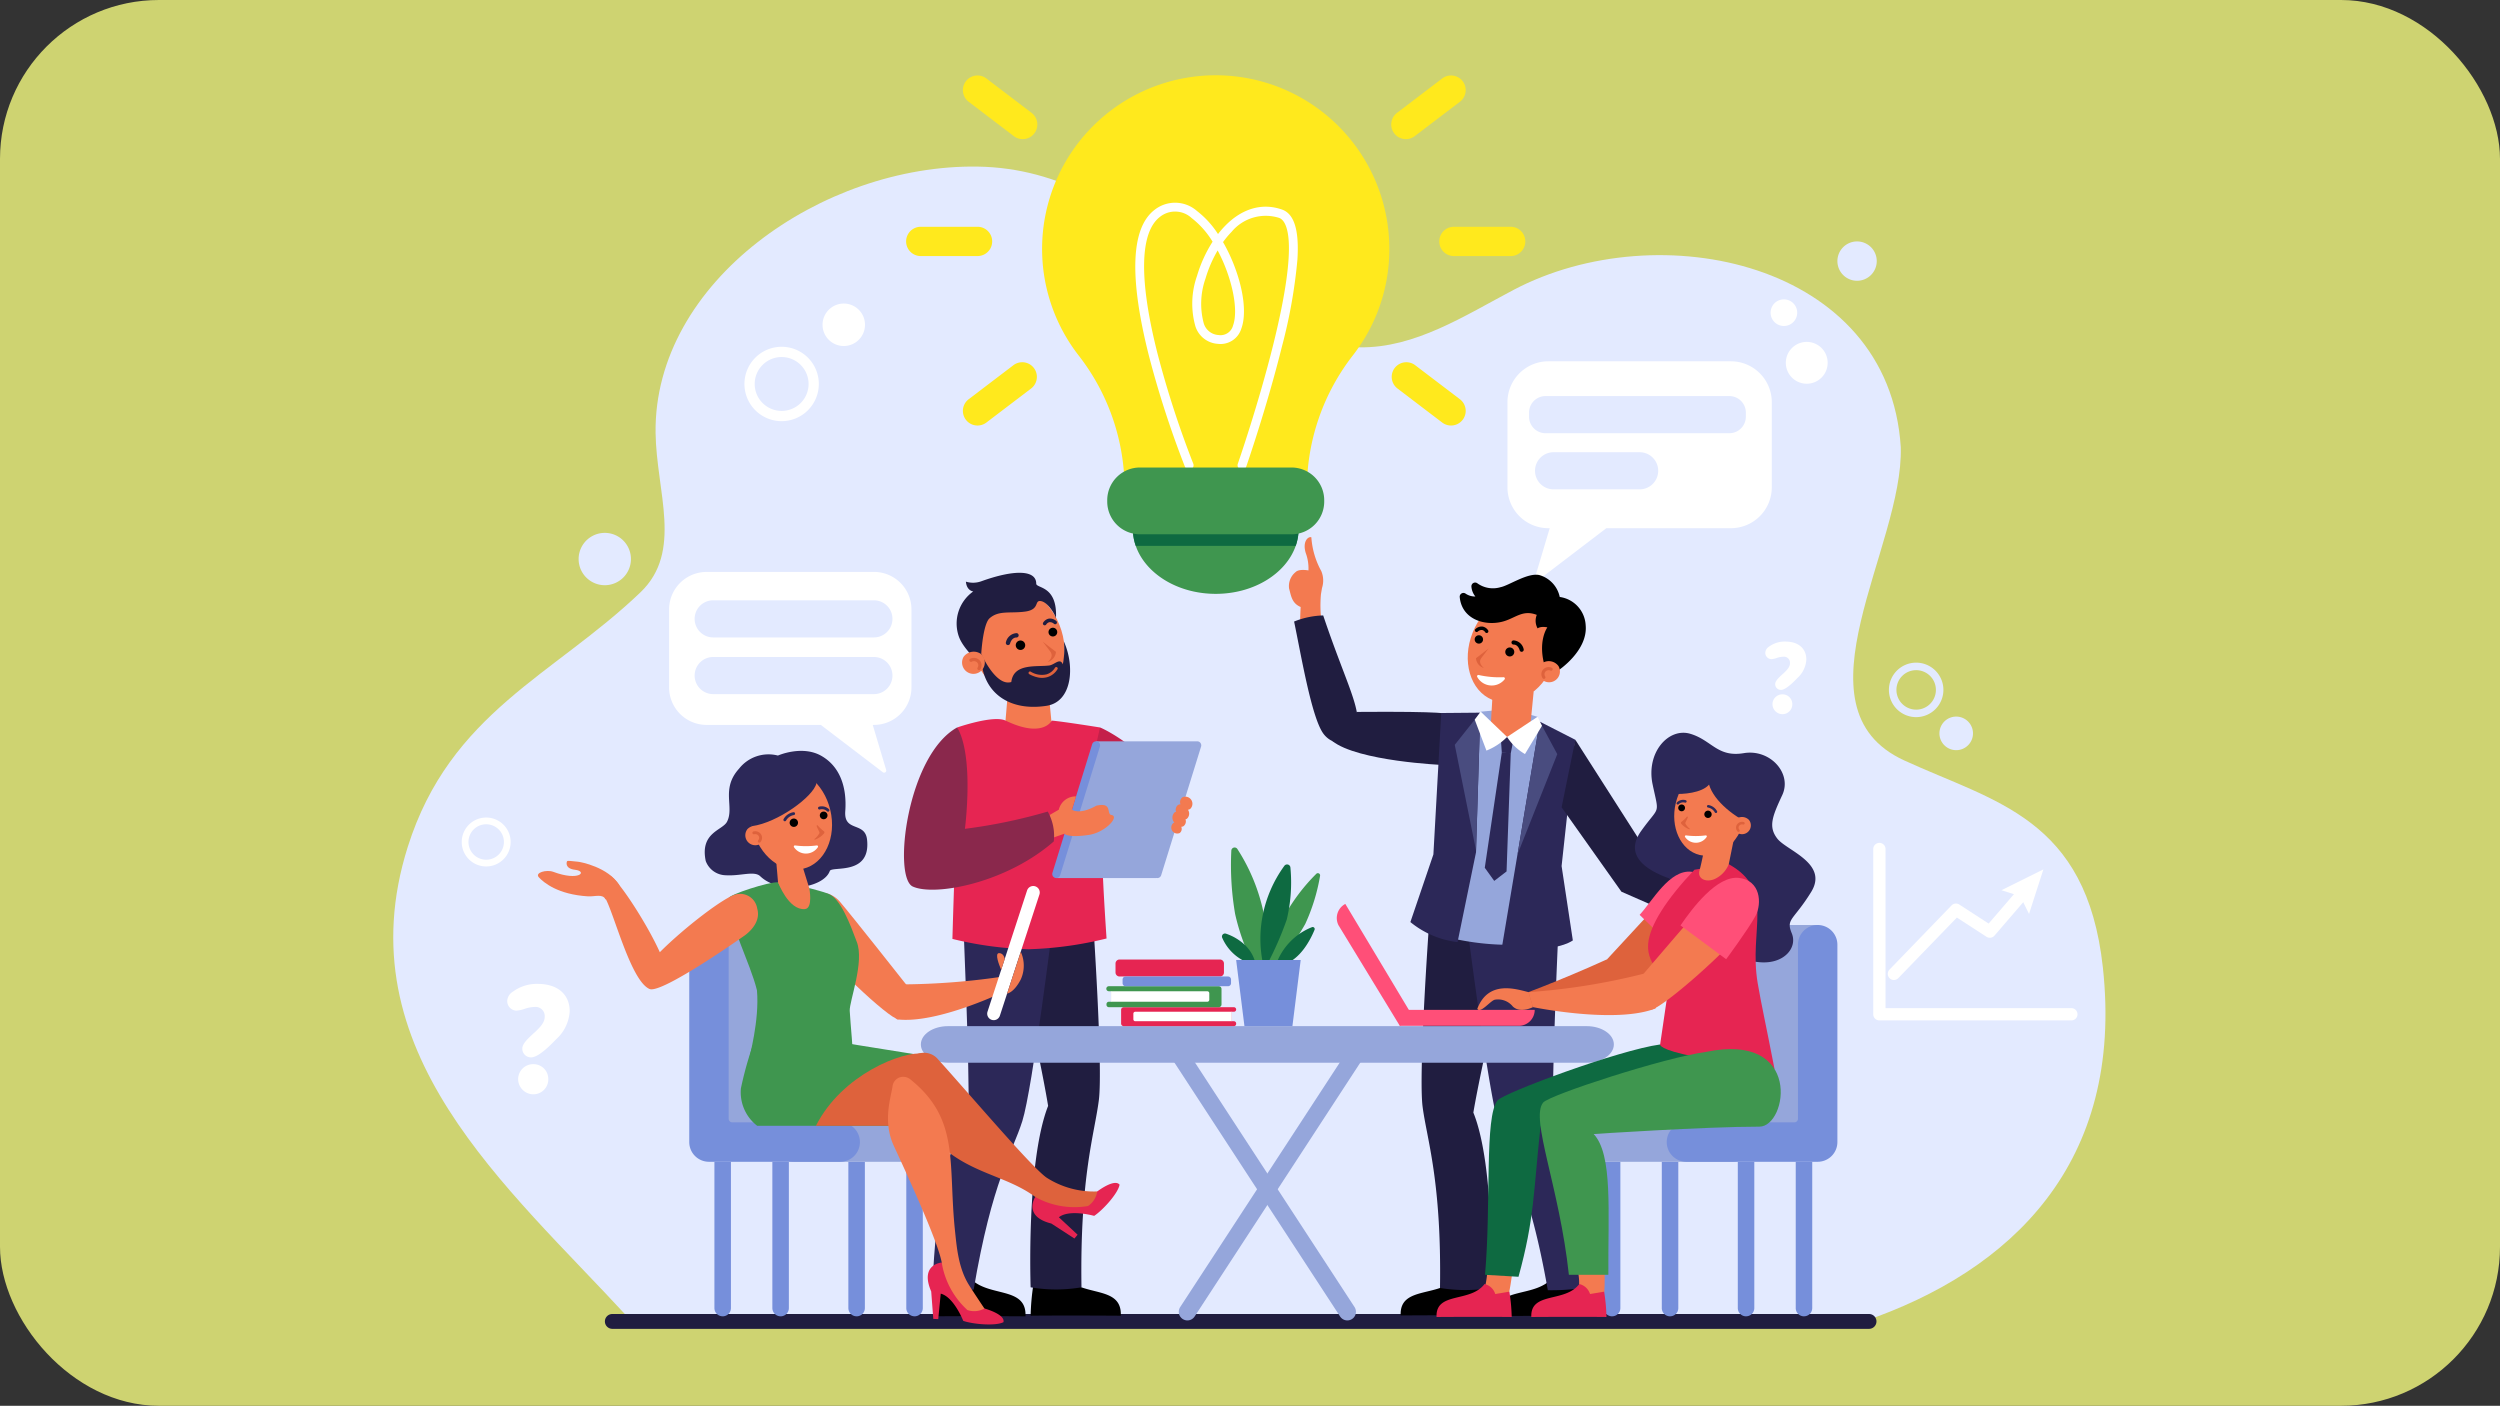 <svg xmlns="http://www.w3.org/2000/svg" xmlns:xlink="http://www.w3.org/1999/xlink" width="298.792" height="168.015" viewBox="0 0 298.792 168.015">
  <rect x="0" y="0" width="298.792" height="168.015" fill="#333333" stroke="none"/>
  <defs>
    <clipPath id="clip-path">
      <rect id="Rectángulo_325483" data-name="Rectángulo 325483" width="204.634" height="149.819" transform="translate(0 0)" fill="none"/>
    </clipPath>
  </defs>
  <g id="Grupo_877362" data-name="Grupo 877362" transform="translate(-380.615 -8548.631)">
    <rect id="Imagen_3" data-name="Imagen 3" width="298.792" height="168.015" rx="19" transform="translate(380.615 8548.631)" fill="#ced371"/>
    <g id="Grupo_876615" data-name="Grupo 876615" transform="translate(427.615 8557.633)">
      <g id="Grupo_876614" data-name="Grupo 876614" transform="translate(0 -0.002)" clip-path="url(#clip-path)">
        <path id="Trazado_615932" data-name="Trazado 615932" d="M28.05,275.317C13.675,259.665-5.971,243.5,1.733,219.09c5.067-16.058,17.491-20.534,27.819-30.435,5.1-4.887,1.891-12,1.8-19.059-.216-18.079,19.96-32.107,38.509-31.815,20.091.317,28.789,20.516,45.642,21.6,6.618.1,12.544-3.783,18.4-6.868,17.35-9.142,44.88-3.312,46.271,18.8.359,11.939-13.229,31.147.385,37.427,10.851,5,21.812,6.848,23.768,24.748,2.559,23.429-10.971,36.287-28.6,42.317Z" transform="translate(0 -126.869)" fill="#e3eaff"/>
        <path id="Trazado_615933" data-name="Trazado 615933" d="M420.926,749.713h20a4.483,4.483,0,0,1,4.483,4.483v9.325A4.483,4.483,0,0,1,440.93,768h-.148l1.605,5.379a.255.255,0,0,1-.4.276L434.576,768h-13.65a4.483,4.483,0,0,1-4.483-4.483V754.2a4.483,4.483,0,0,1,4.483-4.483" transform="translate(-383.475 -690.361)" fill="#fff"/>
        <path id="Trazado_615934" data-name="Trazado 615934" d="M476.435,797H457.23a2.219,2.219,0,1,1,0-4.438h19.205a2.219,2.219,0,1,1,0,4.438" transform="translate(-418.99 -729.816)" fill="#e3eaff"/>
        <path id="Trazado_615935" data-name="Trazado 615935" d="M476.435,882.606H457.23a2.219,2.219,0,1,1,0-4.438h19.205a2.219,2.219,0,1,1,0,4.438" transform="translate(-418.99 -808.647)" fill="#e3eaff"/>
        <path id="Trazado_615936" data-name="Trazado 615936" d="M1708.814,431.76H1687a4.889,4.889,0,0,0-4.889,4.889v10.169a4.889,4.889,0,0,0,4.889,4.889h.162l-1.751,5.866a.278.278,0,0,0,.435.3l8.083-6.166h14.886a4.889,4.889,0,0,0,4.889-4.889V436.649a4.889,4.889,0,0,0-4.889-4.889" transform="translate(-1548.945 -397.579)" fill="#fff"/>
        <path id="Trazado_615937" data-name="Trazado 615937" d="M1738.676,488.707h-21.965a1.972,1.972,0,0,1-1.973-1.972v-.493a1.972,1.972,0,0,1,1.973-1.973h21.965a1.973,1.973,0,0,1,1.972,1.973v.493a1.973,1.973,0,0,1-1.972,1.972" transform="translate(-1578.99 -445.931)" fill="#e3eaff"/>
        <path id="Trazado_615938" data-name="Trazado 615938" d="M1736.223,573.47h-10.285a2.219,2.219,0,0,1-2.219-2.219h0a2.219,2.219,0,0,1,2.219-2.219h10.285a2.219,2.219,0,0,1,2.219,2.219h0a2.219,2.219,0,0,1-2.219,2.219" transform="translate(-1587.259 -523.984)" fill="#e3eaff"/>
        <path id="Trazado_615939" data-name="Trazado 615939" d="M172.81,1372.648a4.8,4.8,0,0,1,2.977-.937c2.5,0,3.822,1.36,3.822,3.271a4.889,4.889,0,0,1-1.617,3.344c-1.378,1.452-2.371,2.168-3,2.168a1.035,1.035,0,0,1-1.047-1.047c0-.515.478-1.029,1.3-1.782a.8.8,0,0,1,.147-.129c.937-.864,1.231-1.341,1.231-1.929a1.092,1.092,0,0,0-1.213-1.139,3.94,3.94,0,0,0-1.176.221,3.775,3.775,0,0,1-.992.22,1.146,1.146,0,0,1-1.1-1.176,1.389,1.389,0,0,1,.661-1.084m2.518,12.257a1.825,1.825,0,0,1-1.874-1.874,1.8,1.8,0,0,1,1.874-1.727,1.761,1.761,0,0,1,1.727,1.727,1.784,1.784,0,0,1-1.727,1.874" transform="translate(-158.52 -1263.119)" fill="#fff"/>
        <path id="Trazado_615940" data-name="Trazado 615940" d="M2071.792,855.51a3.154,3.154,0,0,1,1.958-.616c1.644,0,2.514.894,2.514,2.151a3.217,3.217,0,0,1-1.063,2.2c-.906.955-1.559,1.426-1.97,1.426a.681.681,0,0,1-.689-.689c0-.338.314-.677.858-1.172a.539.539,0,0,1,.1-.085c.616-.568.81-.882.81-1.269a.718.718,0,0,0-.8-.749,2.594,2.594,0,0,0-.773.145,2.478,2.478,0,0,1-.653.145.754.754,0,0,1-.725-.773.914.914,0,0,1,.435-.713m1.656,8.061a1.2,1.2,0,0,1-1.232-1.233,1.182,1.182,0,0,1,1.232-1.136,1.159,1.159,0,0,1,1.136,1.136,1.173,1.173,0,0,1-1.136,1.233" transform="translate(-1907.377 -787.216)" fill="#fff"/>
        <path id="Trazado_615941" data-name="Trazado 615941" d="M2258.029,1180.02h-22.944a.734.734,0,0,1-.734-.734v-19.75a.734.734,0,1,1,1.469,0v19.016h22.209a.734.734,0,0,1,0,1.469" transform="translate(-2057.467 -1067.064)" fill="#fff"/>
        <path id="Trazado_615942" data-name="Trazado 615942" d="M2257.024,1234.426a.735.735,0,0,1-.528-1.245l7.415-7.671a.735.735,0,0,1,.928-.106l3.507,2.275,3.7-4.3a.734.734,0,1,1,1.113.958l-4.116,4.783a.735.735,0,0,1-.956.137l-3.538-2.295-7,7.236a.731.731,0,0,1-.528.224" transform="translate(-2077.669 -1126.297)" fill="#fff"/>
        <path id="Trazado_615943" data-name="Trazado 615943" d="M2431.192,1204.147l-1.046-2.12-2.252-.719,5.014-2.49Z" transform="translate(-2235.688 -1103.913)" fill="#fff"/>
        <path id="Trazado_615944" data-name="Trazado 615944" d="M534.649,418.744a4.445,4.445,0,1,1,4.444-4.445,4.45,4.45,0,0,1-4.444,4.445m0-7.665a3.22,3.22,0,1,0,3.22,3.22,3.224,3.224,0,0,0-3.22-3.22" transform="translate(-488.23 -377.408)" fill="#fff"/>
        <path id="Trazado_615945" data-name="Trazado 615945" d="M2261.278,893.25a3.256,3.256,0,1,1,3.255-3.256,3.259,3.259,0,0,1-3.255,3.256m0-5.614a2.359,2.359,0,1,0,2.359,2.359,2.362,2.362,0,0,0-2.359-2.359" transform="translate(-2079.264 -816.54)" fill="#e3eaff"/>
        <path id="Trazado_615946" data-name="Trazado 615946" d="M106.31,1126.41a2.923,2.923,0,1,1,2.923-2.923,2.926,2.926,0,0,1-2.923,2.923m0-5.041a2.118,2.118,0,1,0,2.118,2.118,2.12,2.12,0,0,0-2.118-2.118" transform="translate(-95.202 -1031.854)" fill="#fff"/>
        <path id="Trazado_615947" data-name="Trazado 615947" d="M2082.6,339.881a1.59,1.59,0,1,1-1.59-1.59,1.59,1.59,0,0,1,1.59,1.59" transform="translate(-1914.804 -311.51)" fill="#fff"/>
        <path id="Trazado_615948" data-name="Trazado 615948" d="M286.107,693.932a3.127,3.127,0,1,1-3.127-3.127,3.127,3.127,0,0,1,3.127,3.127" transform="translate(-257.698 -636.117)" fill="#e3eaff"/>
        <path id="Trazado_615949" data-name="Trazado 615949" d="M2184.948,253.154a2.351,2.351,0,1,1-2.351-2.351,2.351,2.351,0,0,1,2.351,2.351" transform="translate(-2007.646 -230.948)" fill="#e3eaff"/>
        <path id="Trazado_615950" data-name="Trazado 615950" d="M2338.266,970.165a2.006,2.006,0,1,1-2.006-2.007,2.007,2.007,0,0,1,2.006,2.007" transform="translate(-2149.46 -891.513)" fill="#e3eaff"/>
        <path id="Trazado_615951" data-name="Trazado 615951" d="M2107.348,404.942a2.5,2.5,0,1,1-2.5-2.5,2.5,2.5,0,0,1,2.5,2.5" transform="translate(-1935.912 -370.58)" fill="#fff"/>
        <path id="Trazado_615952" data-name="Trazado 615952" d="M653.179,347.137a2.537,2.537,0,1,1-2.537-2.538,2.537,2.537,0,0,1,2.537,2.538" transform="translate(-596.797 -317.319)" fill="#fff"/>
        <path id="Trazado_615953" data-name="Trazado 615953" d="M470.637,1871.83h-150.2a.887.887,0,0,1,0-1.774h150.2a.887.887,0,1,1,0,1.774" transform="translate(-294.255 -1722.011)" fill="#201d40"/>
        <path id="Trazado_615954" data-name="Trazado 615954" d="M926.592,911.013h0l2.305.008.522,5.445-2.691,1.421-2.87-1.4.464-5.461Z" transform="translate(-850.723 -838.892)" fill="#f37a50"/>
        <path id="Trazado_615955" data-name="Trazado 615955" d="M871.162,778.888c1.419,3.546,4.827,5.516,7.611,4.4s3.892-4.892,2.473-8.438-4.827-5.517-7.612-4.4-3.892,4.892-2.473,8.438" transform="translate(-801.627 -709.17)" fill="#f37a50"/>
        <path id="Trazado_615956" data-name="Trazado 615956" d="M989.351,834.846a.522.522,0,1,0,.13-.726.522.522,0,0,0-.13.726" transform="translate(-910.943 -768)"/>
        <path id="Trazado_615957" data-name="Trazado 615957" d="M939.909,854.2a.565.565,0,1,0,.141-.786.565.565,0,0,0-.141.786" transform="translate(-865.408 -785.762)"/>
        <path id="Trazado_615958" data-name="Trazado 615958" d="M980.432,854.893c.705.556,1.587,1.227,1.587,1.227a1.369,1.369,0,0,1-.984,1.219c.359-.326.675-.76.3-1.261s-.9-1.185-.9-1.185" transform="translate(-902.816 -787.215)" fill="#de623c"/>
        <path id="Trazado_615959" data-name="Trazado 615959" d="M925.069,843.606a.261.261,0,0,1-.253-.321,1.389,1.389,0,0,1,1.267-1.109.26.26,0,0,1,0,.521c-.588,0-.761.7-.763.709a.26.26,0,0,1-.253.2" transform="translate(-851.596 -775.505)" fill="#201d40"/>
        <path id="Trazado_615960" data-name="Trazado 615960" d="M981.017,820.915a.217.217,0,0,1-.187-.327,1.07,1.07,0,0,1,.668-.478,1.112,1.112,0,0,1,.9.286.217.217,0,0,1-.271.339.706.706,0,0,0-.554-.2.627.627,0,0,0-.373.271.217.217,0,0,1-.187.107" transform="translate(-903.155 -755.173)" fill="#201d40"/>
        <path id="Trazado_615961" data-name="Trazado 615961" d="M850.509,758.671a4.691,4.691,0,0,1,1.723-5.381s-.784-.07-.878-1.172a2.9,2.9,0,0,0,1.824-.039c3.9-1.411,6.58-1.392,6.58.276,0,.593,2.573.187,2.358,4.179.015-.282-.9-1.923-1.773-2.087s-.084,1-1.9,1.247c-1.832.252-3.18-.193-4.3.84-.876.9-1.093,5.487-.96,5.763-.305-.633-2.146-2.124-2.674-3.626" transform="translate(-782.912 -691.601)" fill="#201d40"/>
        <path id="Trazado_615962" data-name="Trazado 615962" d="M897.5,854.893a9,9,0,0,1-.134,2.724c-.312-.835-.983.05-1.612.133-1.521.2-4.266-.306-4.538,1.976-1.859.588-3.6-3.391-3.6-3.391-.107,4.446,3.147,6.971,7.829,6.231,3.085-.487,3.371-4.782,2.056-7.673" transform="translate(-817.348 -787.215)" fill="#201d40"/>
        <path id="Trazado_615963" data-name="Trazado 615963" d="M960.016,894.416a3.955,3.955,0,0,1-.939-.368.174.174,0,0,1,.164-.306,2.513,2.513,0,0,0,1.919.326,1.811,1.811,0,0,0,1-.791.174.174,0,0,1,.307.161,2.132,2.132,0,0,1-1.2.959,2.342,2.342,0,0,1-1.251.019" transform="translate(-883.067 -822.475)" fill="#de623c"/>
        <path id="Trazado_615964" data-name="Trazado 615964" d="M861.359,870.6a1.358,1.358,0,1,1-2.069.364,1.5,1.5,0,0,1,2.069-.364" transform="translate(-791.132 -801.449)" fill="#f37a50"/>
        <path id="Trazado_615965" data-name="Trazado 615965" d="M871.4,880.95a.2.2,0,0,0,.06-.068.888.888,0,0,0-.094-1.086.946.946,0,0,0-1.078-.2.2.2,0,1,0,.177.35.56.56,0,0,1,.619.121.5.5,0,0,1,.03.626.2.2,0,0,0,.286.254" transform="translate(-801.288 -809.881)" fill="#de623c"/>
        <path id="Trazado_615966" data-name="Trazado 615966" d="M964.622,1812.362a2.13,2.13,0,0,1,1.539-1.481c2.039,2.813,7.044,1.087,6.879,4.891-7.613-.049-10.776,0-10.776,0a27.884,27.884,0,0,1,.336-3.76l.4.073Z" transform="translate(-886.086 -1667.521)"/>
        <path id="Trazado_615967" data-name="Trazado 615967" d="M820.749,1813.294a2.13,2.13,0,0,1,1.539-1.481c2.039,2.813,7.044,1.087,6.879,4.891-7.613-.049-10.777,0-10.777,0a27.9,27.9,0,0,1,.336-3.759l.4.073Z" transform="translate(-753.603 -1668.38)"/>
        <path id="Trazado_615968" data-name="Trazado 615968" d="M941.776,1268.492s1.236,18.026.734,22.034-2.28,9.146-2.079,22.4a18.1,18.1,0,0,1-6.077,0s-.533-14.989,2.09-21.684c-1.067-6.5-4.49-21.4-4.49-21.4Z" transform="translate(-858.176 -1168.071)" fill="#201d40"/>
        <path id="Trazado_615969" data-name="Trazado 615969" d="M828.5,1274.717s-2.5,20.238-3.717,24.076-3.6,7.084-5.816,20.143c-2.55.127-4.925,0-4.925,0s.344-16.565,4.316-20.332c.134-6.594-.642-23.758-.642-23.758Z" transform="translate(-749.598 -1173.803)" fill="#2c2858"/>
        <path id="Trazado_615970" data-name="Trazado 615970" d="M844.7,972.906s4.335-1.517,5.78-.822c4.491,2.163,5.521,0,5.521,0,1.435.124,5.768.822,5.768.822,0,4.838.323,9.693.235,13.355-.062,3.189.546,11.865.546,11.865a43.8,43.8,0,0,1-9.3,1.286,42.549,42.549,0,0,1-9.122-1.235s.242-8.788.442-12.055c-.065-3.661.13-8.391.13-13.216" transform="translate(-777.298 -894.961)" fill="#e62552"/>
        <path id="Trazado_615971" data-name="Trazado 615971" d="M1060.345,991.777c-1.789-4.269-7.1-6.984-7.705-7.191l-1.231,5.48a32.087,32.087,0,0,1,4.4,3.14,18.544,18.544,0,0,1-1.145,4.952s.767-1.059,1.714-.432c.92.609,2.612-.634,2.612-.634a4.533,4.533,0,0,0,1.354-5.315" transform="translate(-968.173 -906.641)" fill="#c4204a"/>
        <path id="Trazado_615972" data-name="Trazado 615972" d="M1012.641,1021.8a.491.491,0,0,0,.093.019h.1a.485.485,0,0,0,.412-.338l4.77-15.378a.492.492,0,0,0,.019-.093.5.5,0,0,0,0-.061c0-.012,0-.025,0-.037s0-.021-.006-.032a.483.483,0,0,0-.332-.384.489.489,0,0,0-.091-.019.472.472,0,0,0-.1,0H1005.5l-4.811,16.341h11.963Z" transform="translate(-921.466 -925.876)" fill="#95a6db"/>
        <path id="Trazado_615973" data-name="Trazado 615973" d="M1000.281,1005.5a.485.485,0,0,0-.607.319l-4.74,15.34-.011.036a.484.484,0,0,0,.317.6h0a.484.484,0,0,0,.606-.319l4.752-15.375a.484.484,0,0,0-.319-.606" transform="translate(-916.14 -925.876)" fill="#768fdb"/>
        <path id="Trazado_615974" data-name="Trazado 615974" d="M1174.643,1091.814a.5.5,0,0,1,.144-.062l-.016-.022a.875.875,0,0,1,.045-1.2.509.509,0,0,1,.172-.072.724.724,0,0,1,.222-.805.542.542,0,0,1,.31-.087.723.723,0,0,1,.237-.843.848.848,0,0,1,.923,1.393.6.6,0,0,1-.268.1.824.824,0,0,1-.121,1.072.521.521,0,0,1-.172.072.723.723,0,0,1-.222.805.537.537,0,0,1-.286.087.618.618,0,0,1-.188.746.716.716,0,0,1-.78-1.176" transform="translate(-1081.431 -1002.437)" fill="#f37a50"/>
        <path id="Trazado_615975" data-name="Trazado 615975" d="M990.966,1090.843l1.095-.634a2.068,2.068,0,0,1,2.061-1.59l-.491,1.59s.865.672,2.917-.478c2.006-.451,1.149,1.011,1.814,1.116.981.155-.715,2.083-2.718,2.378-2.592.382-2.9-.149-2.9-.149l-1.466.512Z" transform="translate(-912.516 -1002.438)" fill="#f37a50"/>
        <path id="Trazado_615976" data-name="Trazado 615976" d="M778.338,996.7a63.834,63.834,0,0,0,9.9-2.063,5.9,5.9,0,0,1,.723,3.567c-5.681,4.981-14.232,6.591-16.855,5.392-2.4-1.094-.7-15.675,5.309-19.015,2.062,3.489.924,12.118.924,12.118" transform="translate(-710.016 -906.641)" fill="#8a284c"/>
        <path id="Trazado_615977" data-name="Trazado 615977" d="M1527.758,1812.5c-2.038,2.719-7.044,1.051-6.879,4.728,7.612-.047,10.776,0,10.776,0a26.1,26.1,0,0,0-.336-3.634Z" transform="translate(-1400.474 -1669.011)"/>
        <path id="Trazado_615978" data-name="Trazado 615978" d="M1671.631,1813.4c-2.038,2.719-7.044,1.051-6.879,4.728,7.613-.047,10.776,0,10.776,0a26.083,26.083,0,0,0-.336-3.634Z" transform="translate(-1532.958 -1669.839)"/>
        <path id="Trazado_615979" data-name="Trazado 615979" d="M1553.369,1288.147s-1.236,17.427-.734,21.3,2.28,8.842,2.079,21.657a18.709,18.709,0,0,0,6.077,0s.533-14.491-2.09-20.963c1.067-6.287,4.49-20.687,4.49-20.687Z" transform="translate(-1429.61 -1186.17)" fill="#201d40"/>
        <path id="Trazado_615980" data-name="Trazado 615980" d="M1622.637,1294.163s2.5,19.565,3.717,23.276,3.6,6.849,5.816,19.473a26.488,26.488,0,0,0,5.589-.5s-1.008-15.509-4.98-19.151c-.134-6.375.642-22.968.642-22.968Z" transform="translate(-1494.18 -1191.71)" fill="#2c2858"/>
        <path id="Trazado_615981" data-name="Trazado 615981" d="M1632.348,792.816c-1.353,3.38-4.6,5.259-7.257,4.2s-3.71-4.664-2.358-8.044,4.6-5.259,7.257-4.2,3.71,4.664,2.358,8.044" transform="translate(-1493.726 -722.371)" fill="#f37a50"/>
        <path id="Trazado_615982" data-name="Trazado 615982" d="M1633.635,846.166a.5.5,0,1,1-.124-.692.5.5,0,0,1,.124.692" transform="translate(-1503.473 -778.459)"/>
        <path id="Trazado_615983" data-name="Trazado 615983" d="M1679.818,864.62a.538.538,0,1,1-.135-.749.538.538,0,0,1,.135.749" transform="translate(-1545.932 -795.393)"/>
        <path id="Trazado_615984" data-name="Trazado 615984" d="M1636.11,865.279c-.672.53-1.513,1.17-1.513,1.17a1.305,1.305,0,0,0,.938,1.162c-.343-.311-.644-.725-.287-1.2s.861-1.129.861-1.129" transform="translate(-1505.193 -796.779)" fill="#de623c"/>
        <path id="Trazado_615985" data-name="Trazado 615985" d="M1689.462,854.517a.248.248,0,0,1-.241-.191c-.007-.026-.173-.673-.728-.676a.248.248,0,0,1,0-.5,1.324,1.324,0,0,1,1.208,1.057.248.248,0,0,1-.184.3.253.253,0,0,1-.058.007" transform="translate(-1554.596 -785.613)"/>
        <path id="Trazado_615986" data-name="Trazado 615986" d="M1634.482,832.885a.207.207,0,0,1-.178-.1.6.6,0,0,0-.359-.259.676.676,0,0,0-.525.19.207.207,0,1,1-.258-.323,1.059,1.059,0,0,1,.862-.273,1.019,1.019,0,0,1,.637.455.207.207,0,0,1-.178.311" transform="translate(-1503.8 -766.23)"/>
        <path id="Trazado_615987" data-name="Trazado 615987" d="M1620.211,765.088c-.978-3.145.259-4.816.259-4.816-.84-.168-1.166.122-1.166.122a1.866,1.866,0,0,1-.1-1.615c-1.736-.677-2.6.447-4.167.826-2.145.519-4.794-.337-5.042-2.955a.447.447,0,0,1,.7-.413,1.971,1.971,0,0,0,1.168.342,2.106,2.106,0,0,1-.473-1.208.447.447,0,0,1,.738-.348,3.19,3.19,0,0,0,2.748.445c.982-.184,3.229-1.756,4.629-1.449a3.451,3.451,0,0,1,2.443,2.619,3.6,3.6,0,0,1,3.1,3.387c.277,3.042-3.246,5.375-3.246,5.375Z" transform="translate(-1482.533 -694.29)"/>
        <path id="Trazado_615988" data-name="Trazado 615988" d="M1724.244,884.891a1.294,1.294,0,1,0,1.974.339,1.431,1.431,0,0,0-1.974-.339" transform="translate(-1586.949 -814.618)" fill="#f37a50"/>
        <path id="Trazado_615989" data-name="Trazado 615989" d="M1733.551,894.761a.187.187,0,0,1-.057-.064.847.847,0,0,1,.086-1.036.9.9,0,0,1,1.027-.192.187.187,0,0,1-.168.335.534.534,0,0,0-.59.118.479.479,0,0,0-.026.6.187.187,0,0,1-.271.243" transform="translate(-1596.136 -822.659)" fill="#de623c"/>
        <path id="Trazado_615990" data-name="Trazado 615990" d="M1636.262,905.563a.158.158,0,0,1,.167-.239,11.242,11.242,0,0,0,2.973.265.158.158,0,0,1,.122.264,1.978,1.978,0,0,1-3.263-.291" transform="translate(-1506.704 -833.651)" fill="#fff"/>
        <path id="Trazado_615991" data-name="Trazado 615991" d="M1431.3,961.181s.127-.344-10.828-.256l-2.937,3.471c3.04,2.437,13.22,2.871,13.22,2.871Z" transform="translate(-1305.311 -884.839)" fill="#201d40"/>
        <path id="Trazado_615992" data-name="Trazado 615992" d="M1641.694,957.007l3.455-.323,3.343.932-3.766,3.876Z" transform="translate(-1511.728 -880.948)" fill="#95a6db"/>
        <path id="Trazado_615993" data-name="Trazado 615993" d="M1656.825,930.033c1.408,1.156,1.7,1.955,4.687.41l.449-4.6-4.87-.384Z" transform="translate(-1525.661 -852.195)" fill="#f37a50"/>
        <path id="Trazado_615994" data-name="Trazado 615994" d="M1580.081,963.219h0l-1.024-.405.137-1.446-2.84,2.281-.8.128-.767-.268-2.389-2.75-.122,1.448-.9.181-3.258.528L1567.724,981l-1.286,6.153a31.009,31.009,0,0,0,13.912,1.142l-.16-6.177,3.376-17.675Z" transform="translate(-1442.43 -884.699)" fill="#95a6db"/>
        <path id="Trazado_615995" data-name="Trazado 615995" d="M1649.925,1021.963l-2.041,13.808,1.13,1.57,1.474-1.132.5-14.132Z" transform="translate(-1517.428 -941.059)" fill="#2c2858"/>
        <path id="Trazado_615996" data-name="Trazado 615996" d="M1672.131,999.083l.746-.2.76.332-.321,1.637-1.07-.1Z" transform="translate(-1539.756 -919.809)" fill="#2c2858"/>
        <path id="Trazado_615997" data-name="Trazado 615997" d="M1543.9,962.219l-.512,16.68-2.208,10.741a10.873,10.873,0,0,1-5.637-2.393l2.75-8.086.94-16.9Z" transform="translate(-1413.978 -886.044)" fill="#2c2858"/>
        <path id="Trazado_615998" data-name="Trazado 615998" d="M1605.614,962.219l-.509,16.456-2.541-12.611Z" transform="translate(-1475.696 -886.044)" fill="#494c7f"/>
        <path id="Trazado_615999" data-name="Trazado 615999" d="M1678.131,975.7l-4.534,27.041s6.016.739,8.49-.888l-1.343-8.889,1.641-15.091Z" transform="translate(-1541.106 -898.455)" fill="#2c2858"/>
        <path id="Trazado_616000" data-name="Trazado 616000" d="M1700.045,975.7l-2.65,15.849,4.745-11.958Z" transform="translate(-1563.02 -898.456)" fill="#494c7f"/>
        <path id="Trazado_616001" data-name="Trazado 616001" d="M1351.806,703.341c.241.844.313,1.754,1.383,2.208,0,0-.158,2.8-.04,5.1,0,0,2.59-2.92,2.589-2.923a15.4,15.4,0,0,1-.126-3.67c.037-.258.088-.515.128-.774a2.9,2.9,0,0,0-.087-2.028,9.658,9.658,0,0,1-1.184-4.034c-.331-.146-1.109.443-.669,1.882a5.263,5.263,0,0,1,.32,2.075s-1.117-.211-1.513.18a2.154,2.154,0,0,0-.8,1.986" transform="translate(-1244.739 -642.002)" fill="#f37a50"/>
        <path id="Trazado_616002" data-name="Trazado 616002" d="M1360.026,816.183a9.937,9.937,0,0,1,3.477-.729c2.775,8.269,4.753,11.385,3.928,13.759-.688,1.979-2.864,1.821-3.928.338-1.4-1.956-2.646-9.388-3.477-13.367" transform="translate(-1252.359 -750.898)" fill="#201d40"/>
        <path id="Trazado_616003" data-name="Trazado 616003" d="M1765.526,1003.143l8.742,13.677,10.383,5.862-3.2,3.186-10.417-4.566-7.149-10.087Z" transform="translate(-1624.246 -923.728)" fill="#201d40"/>
        <path id="Trazado_616004" data-name="Trazado 616004" d="M1636.58,963.777a7.189,7.189,0,0,1-2.468,1.631l-1.4-3.7.711-.952Z" transform="translate(-1503.458 -884.699)" fill="#fff"/>
        <path id="Trazado_616005" data-name="Trazado 616005" d="M1681.555,970.868a6.2,6.2,0,0,0,2.139,2.044l2.034-3.379-.531-1.074Z" transform="translate(-1548.434 -891.79)" fill="#fff"/>
        <path id="Trazado_616006" data-name="Trazado 616006" d="M876.118,1439.854h-76.33c-1.794,0-3.248-.979-3.248-2.186s1.454-2.186,3.248-2.186h76.33c1.794,0,3.248.979,3.248,2.186s-1.454,2.186-3.248,2.186" transform="translate(-733.482 -1321.841)" fill="#95a6db"/>
        <path id="Trazado_616007" data-name="Trazado 616007" d="M1186.937,1502h0a1.03,1.03,0,0,1-.863-1.593l20.154-30.885,1.725,1.126-20.154,30.885a1.03,1.03,0,0,1-.863.467" transform="translate(-1092.022 -1353.188)" fill="#95a6db"/>
        <path id="Trazado_616008" data-name="Trazado 616008" d="M1195.927,1502h0a1.03,1.03,0,0,0,.863-1.593l-20.154-30.885-1.725,1.126,20.154,30.885a1.03,1.03,0,0,0,.863.467" transform="translate(-1081.898 -1353.188)" fill="#95a6db"/>
        <path id="Trazado_616009" data-name="Trazado 616009" d="M1828.655,1658.772h0a.987.987,0,0,1-.987-.987V1640.3h1.973v17.482a.987.987,0,0,1-.987.987" transform="translate(-1682.98 -1510.448)" fill="#768fdb"/>
        <path id="Trazado_616010" data-name="Trazado 616010" d="M1916.11,1658.772h0a.987.987,0,0,1-.987-.987V1640.3h1.974v17.482a.987.987,0,0,1-.987.987" transform="translate(-1763.511 -1510.448)" fill="#768fdb"/>
        <path id="Trazado_616011" data-name="Trazado 616011" d="M2030.867,1658.772h0a.987.987,0,0,1-.987-.987V1640.3h1.973v17.482a.987.987,0,0,1-.987.987" transform="translate(-1869.183 -1510.448)" fill="#768fdb"/>
        <path id="Trazado_616012" data-name="Trazado 616012" d="M2118.323,1658.772h0a.987.987,0,0,1-.987-.987V1640.3h1.973v17.482a.986.986,0,0,1-.987.987" transform="translate(-1949.716 -1510.448)" fill="#768fdb"/>
        <path id="Trazado_616013" data-name="Trazado 616013" d="M1809.473,1285.168v20.8a.429.429,0,0,1-.429.429h-12.9a2.356,2.356,0,1,0,0,4.712h15.683a2.356,2.356,0,0,0,2.356-2.356v-23.588a2.356,2.356,0,1,0-4.713,0" transform="translate(-1651.783 -1181.257)" fill="#95a6db"/>
        <rect id="Rectángulo_325481" data-name="Rectángulo 325481" width="10.198" height="23.97" transform="translate(160.046 101.555)" fill="#95a6db"/>
        <path id="Trazado_616014" data-name="Trazado 616014" d="M1938.291,1285.168v20.8a.429.429,0,0,1-.428.429h-12.9a2.356,2.356,0,0,0,0,4.712h15.684a2.356,2.356,0,0,0,2.356-2.356v-23.588a2.356,2.356,0,0,0-2.356-2.356h0a2.357,2.357,0,0,0-2.356,2.356" transform="translate(-1770.404 -1181.257)" fill="#768fdb"/>
        <path id="Trazado_616015" data-name="Trazado 616015" d="M775.511,1658.772h0a.987.987,0,0,0,.987-.987V1640.3h-1.973v17.482a.987.987,0,0,0,.987.987" transform="translate(-713.208 -1510.448)" fill="#768fdb"/>
        <path id="Trazado_616016" data-name="Trazado 616016" d="M688.054,1658.772h0a.987.987,0,0,0,.987-.987V1640.3h-1.973v17.482a.987.987,0,0,0,.987.987" transform="translate(-632.675 -1510.448)" fill="#768fdb"/>
        <path id="Trazado_616017" data-name="Trazado 616017" d="M573.3,1658.772h0a.987.987,0,0,0,.987-.987V1640.3h-1.973v17.482a.987.987,0,0,0,.987.987" transform="translate(-527.004 -1510.448)" fill="#768fdb"/>
        <path id="Trazado_616018" data-name="Trazado 616018" d="M485.842,1658.772h0a.987.987,0,0,0,.987-.987V1640.3h-1.973v17.482a.987.987,0,0,0,.987.987" transform="translate(-446.471 -1510.448)" fill="#768fdb"/>
        <path id="Trazado_616019" data-name="Trazado 616019" d="M580.4,1285.168v20.8a.429.429,0,0,0,.429.429h12.9a2.356,2.356,0,1,1,0,4.712H578.047a2.356,2.356,0,0,1-2.356-2.356v-23.588a2.356,2.356,0,0,1,2.356-2.356h0a2.356,2.356,0,0,1,2.356,2.356" transform="translate(-530.116 -1181.257)" fill="#95a6db"/>
        <rect id="Rectángulo_325482" data-name="Rectángulo 325482" width="10.198" height="23.97" transform="translate(37.733 101.555)" fill="#95a6db"/>
        <path id="Trazado_616020" data-name="Trazado 616020" d="M451.585,1285.168v20.8a.429.429,0,0,0,.429.429h12.9a2.356,2.356,0,1,1,0,4.712H449.228a2.356,2.356,0,0,1-2.356-2.356v-23.588a2.356,2.356,0,1,1,4.713,0" transform="translate(-411.495 -1181.257)" fill="#768fdb"/>
        <path id="Trazado_616021" data-name="Trazado 616021" d="M1878.607,1009.958c-2.177-.785-5.538-2.5-3.3-5.638s2.177-1.768,1.373-5.578,1.905-6.807,4.488-6.049,3.242,2.848,6.407,2.319,5.8,2.432,4.605,5-1.7,3.8-.586,5.225,6.135,2.952,4.041,6.357-3.054,3.2-2.326,4.941-.95,3.732-3.861,3.461-5.546-1.372-6.613-4.622a12.2,12.2,0,0,0-4.224-5.417" transform="translate(-1726.166 -913.997)" fill="#2c2858"/>
        <path id="Trazado_616022" data-name="Trazado 616022" d="M1790.979,1799.306l-1.72.514-1.295-1.324a6.4,6.4,0,0,0-.2-1.924l3.212-.533a27.787,27.787,0,0,1,0,3.267" transform="translate(-1646.237 -1653.854)" fill="#f37a50"/>
        <path id="Trazado_616023" data-name="Trazado 616023" d="M1725.142,1826.016a1.761,1.761,0,0,0-1.283-1.193c-1.7,2.266-5.871.876-5.733,3.94,6.344-.039,8.981,0,8.981,0a21.717,21.717,0,0,0-.28-3.029l-.331.059Z" transform="translate(-1582.107 -1680.36)" fill="#e62552"/>
        <path id="Trazado_616024" data-name="Trazado 616024" d="M1651.071,1802.1l-1.79.123-1.03-1.1a10.437,10.437,0,0,0,.288-2.4l3.018.134a27.817,27.817,0,0,1-.486,3.24" transform="translate(-1517.766 -1656.332)" fill="#f37a50"/>
        <path id="Trazado_616025" data-name="Trazado 616025" d="M1582.071,1826.016a1.761,1.761,0,0,0-1.283-1.193c-1.7,2.266-5.871.876-5.733,3.94,6.344-.039,8.981,0,8.981,0a21.736,21.736,0,0,0-.28-3.029l-.331.059Z" transform="translate(-1450.362 -1680.36)" fill="#e62552"/>
        <path id="Trazado_616026" data-name="Trazado 616026" d="M1669.178,1461.58c-4.888.658-18.657,5.761-19.425,6.684-1.585,1.907-.75,12.283-1.5,20.844l4,.236c1.917-6.972,1.764-9.982,2.631-17.979,0,0,15.731,1.178,21.416-2.659,5.861-3.956-3.169-8.064-7.122-7.127" transform="translate(-1517.766 -1345.748)" fill="#0e6a41"/>
        <path id="Trazado_616027" data-name="Trazado 616027" d="M1702.515,1334.756c1.155.2,1.6,1.124,1.878,2.831-4.4,2.592-10.938,2.777-10.938,2.777l-2.084-1.031s5.243-1.888,11.144-4.577" transform="translate(-1557.473 -1229.089)" fill="#de623c"/>
        <path id="Trazado_616028" data-name="Trazado 616028" d="M1844.5,1211.5c-1.926,2.8-9.3,8.817-10.525,9.006l-1.479-4.141s7.2-7.8,8.515-9.174c2.265-2.391,6.643-.254,3.49,4.309" transform="translate(-1687.429 -1110.708)" fill="#de623c"/>
        <path id="Trazado_616029" data-name="Trazado 616029" d="M1881.651,1207.377c1.544-1.664,3.556-5.42,6.173-5.153s2.807,3.045,2.018,4.54-3.513,5.181-3.513,5.181Z" transform="translate(-1732.689 -1107.037)" fill="#ff4f78"/>
        <path id="Trazado_616030" data-name="Trazado 616030" d="M1727.746,1356.4c1.109.382,1.743,3.877,1.431,4.144-4.756,1.884-14.652-.153-14.652-.153L1714,1358.6a77.95,77.95,0,0,0,13.746-2.2" transform="translate(-1578.31 -1249.022)" fill="#f37a50"/>
        <path id="Trazado_616031" data-name="Trazado 616031" d="M1909.433,1215.483c-1.088-5.611-1.556-7.6-2.008-10.241-1.116-6.527,2.167-11.114-3.462-14.242l-4.1.661c-3.317,3.49-5.359,6.657-5.534,8.845-.24,2.823,2.56,4.354,2.56,4.354l-1.127,7.684s-.265.627,4.36,1.5,9.313,1.437,9.313,1.437" transform="translate(-1744.347 -1096.714)" fill="#e62552"/>
        <path id="Trazado_616032" data-name="Trazado 616032" d="M1899.918,1220.84c-1.926,2.831-10.156,10.025-11.392,10.089l-.885-4.293s7.476-8.761,8.787-10.155c2.265-2.419,6.643-.257,3.49,4.359" transform="translate(-1738.205 -1119.256)" fill="#f37a50"/>
        <path id="Trazado_616033" data-name="Trazado 616033" d="M1943.343,1217.192c1.437-2.091,4.336-5.949,6.953-5.682s2.807,3.045,2.018,4.541-3.513,5.181-3.513,5.181Z" transform="translate(-1789.497 -1115.588)" fill="#ff4f78"/>
        <path id="Trazado_616034" data-name="Trazado 616034" d="M1642.731,1378.762c-1.513-.372-4.8-1.477-6.127,1.987.332.636,1.55-.934,2.073-1.079a2.262,2.262,0,0,1,2.171.806c.9.861,2.408.078,2.408.078Z" transform="translate(-1507.041 -1269.183)" fill="#f37a50"/>
        <path id="Trazado_616035" data-name="Trazado 616035" d="M1533.81,1412.823H1519.6v-1.908h16.121a1.908,1.908,0,0,1-1.908,1.908" transform="translate(-1399.297 -1299.219)" fill="#ff4f78"/>
        <path id="Trazado_616036" data-name="Trazado 616036" d="M1424.728,1253.6l7.308,11.989,1.689-.888-8.2-13.678a1.908,1.908,0,0,0-.8,2.577" transform="translate(-1311.737 -1151.989)" fill="#ff4f78"/>
        <path id="Trazado_616037" data-name="Trazado 616037" d="M1942.262,1050.167c-.691,2.886-3.089,4.786-5.356,4.243s-3.545-3.323-2.854-6.209,3.089-4.786,5.356-4.243,3.544,3.323,2.853,6.209" transform="translate(-1780.769 -961.227)" fill="#f37a50"/>
        <path id="Trazado_616038" data-name="Trazado 616038" d="M1975.765,1142.67l-3.767,2.335s-.334,1.665-.5,2.205c-.344,1.115.975,1.6,2.09.908a3.263,3.263,0,0,0,1.4-1.622Z" transform="translate(-1815.371 -1052.21)" fill="#f37a50"/>
        <path id="Trazado_616039" data-name="Trazado 616039" d="M1932.96,1038.824c1.071.092,3.39-.094,4.236-1.1.6,2.037,3.166,3.975,5.287,4.884.085-2.09.069-5.933-3.676-7.53-2.943-1.255-5.846,3.743-5.846,3.743" transform="translate(-1779.936 -952.953)" fill="#2c2858"/>
        <path id="Trazado_616040" data-name="Trazado 616040" d="M1940.718,1101.4a.405.405,0,1,1-.182-.544.406.406,0,0,1,.182.544" transform="translate(-1786.373 -1013.663)"/>
        <path id="Trazado_616041" data-name="Trazado 616041" d="M1980.2,1110.755a.439.439,0,1,1-.2-.589.439.439,0,0,1,.2.589" transform="translate(-1822.672 -1022.237)"/>
        <path id="Trazado_616042" data-name="Trazado 616042" d="M1984.127,1102.568a.152.152,0,0,1-.071-.073,1.162,1.162,0,0,0-.82-.568.153.153,0,0,1,.043-.3,1.452,1.452,0,0,1,1.054.742.153.153,0,0,1-.206.2" transform="translate(-1826.112 -1014.413)" fill="#2c2858"/>
        <path id="Trazado_616043" data-name="Trazado 616043" d="M1937.5,1094.369a.153.153,0,0,1-.039-.245,1.072,1.072,0,0,1,1.063-.261.153.153,0,0,1-.1.289.765.765,0,0,0-.75.189.153.153,0,0,1-.175.028" transform="translate(-1784.042 -1007.224)" fill="#2c2858"/>
        <path id="Trazado_616044" data-name="Trazado 616044" d="M1944.766,1119.09a4.052,4.052,0,0,1-.63.6.16.16,0,0,0-.053.214,2.206,2.206,0,0,0,.979.685.043.043,0,0,0,.045-.072,2.076,2.076,0,0,1-.5-.582.19.19,0,0,1,0-.173c.063-.126.19-.382.276-.594a.072.072,0,0,0-.119-.077" transform="translate(-1790.16 -1030.476)" fill="#de623c"/>
        <path id="Trazado_616045" data-name="Trazado 616045" d="M2019.786,1120.094a1.055,1.055,0,1,0,1.633.04,1.166,1.166,0,0,0-1.633-.04" transform="translate(-1859.385 -1031.135)" fill="#f37a50"/>
        <path id="Trazado_616046" data-name="Trazado 616046" d="M2027.467,1128.205a.151.151,0,0,1-.054-.045.69.69,0,0,1-.053-.846.736.736,0,0,1,.806-.277.153.153,0,0,1-.1.29.436.436,0,0,0-.462.165.391.391,0,0,0,.049.484.153.153,0,0,1-.19.228" transform="translate(-1866.751 -1037.786)" fill="#de623c"/>
        <path id="Trazado_616047" data-name="Trazado 616047" d="M1750.812,1470.48c-4.888.658-18.678,5.127-19.446,6.051-1.585,1.907,1.944,10.073,3.073,20.586h4.718c-.049-7.491.549-14.382-1.756-16.824,0,0,13.218-.882,19.808-.882,3.359,0,5.218-11.35-6.4-8.931" transform="translate(-1593.931 -1353.757)" fill="#3f964f"/>
        <path id="Trazado_616048" data-name="Trazado 616048" d="M1950.053,1147.718a.124.124,0,0,1,.114-.2,8.816,8.816,0,0,0,2.34,0,.124.124,0,0,1,.114.2,1.551,1.551,0,0,1-2.569,0" transform="translate(-1795.653 -1056.675)" fill="#fff"/>
        <path id="Trazado_616049" data-name="Trazado 616049" d="M757.22,1360.258c-.933.622-.675,4.006-.323,4.178,4.854.593,13.051-3.428,13.051-3.428l.321-1.8a84.18,84.18,0,0,1-13.05,1.049" transform="translate(-696.682 -1251.606)" fill="#f37a50"/>
        <path id="Trazado_616050" data-name="Trazado 616050" d="M618.982,1239.3c1.735,2.775,9.33,9.949,10.508,10.056l1-4.068s-6.817-8.643-8.018-10.023c-2.074-2.394-6.335-.49-3.494,4.034" transform="translate(-569.108 -1136.518)" fill="#f37a50"/>
        <path id="Trazado_616051" data-name="Trazado 616051" d="M487.058,1027.162c.209-2.841-.613-5.351-2.878-6.629-2.3-1.3-5.172-.025-5.172-.025a4.469,4.469,0,0,0-4.641,1.564c-2.206,2.43-.537,4.569-1.44,6.341-.534,1.05-3.252,1.266-2.55,4.685a2.6,2.6,0,0,0,2.393,1.716c1.765.116,3.408-.566,4.124.116,2.357,2.248,7.581,1.435,8.312-.621.227-.638,4.926.6,4.457-3.747-.238-2.2-2.792-.862-2.605-3.4" transform="translate(-433.034 -939.206)" fill="#2c2858"/>
        <path id="Trazado_616052" data-name="Trazado 616052" d="M568.362,1219.03l-3.731-.689-1.4,1.862,2.973,6.1,4.373-3.712Z" transform="translate(-518.644 -1121.891)" fill="#f37a50"/>
        <path id="Trazado_616053" data-name="Trazado 616053" d="M520.971,1233.675c-.064-1.16,1.811-5.923.824-8.321-.719-1.928-1.919-5.166-3.389-5.706-.694-.255-1.407-.432-2.271-.671,0,0,.488,2.43-.528,2.512-1.956.157-3.2-3.2-3.2-3.2-1.054-.1-5.891,1.489-5.889,1.886.011,3.111,2.539,7.65,3.365,11.013.325,3.633-.942,7.98-.947,8.393,0,0,7.781,2.188,12.394-.352.1-.354-.268-3.952-.356-5.553" transform="translate(-466.416 -1121.837)" fill="#3f964f"/>
        <path id="Trazado_616054" data-name="Trazado 616054" d="M526.421,1440.151a43.115,43.115,0,0,0-2.137,7.062,5.059,5.059,0,0,0,1.945,4.479h19.66s2.1-3.413,1.5-5.77-2-2.732-2-2.732Z" transform="translate(-482.733 -1326.141)" fill="#3f964f"/>
        <path id="Trazado_616055" data-name="Trazado 616055" d="M651.038,1476.663c-2.51-.354-9.795,2.476-12.9,8.623h8.69Z" transform="translate(-587.619 -1359.734)" fill="#de623c"/>
        <path id="Trazado_616056" data-name="Trazado 616056" d="M766.327,1478.069a6.958,6.958,0,0,0,.878-1.249,2.168,2.168,0,0,1,3.5-.409c3.623,3.995,11.347,13.1,13.069,14.234a10.47,10.47,0,0,0,6.024,1.632s1.332.507.445,1.565c-.457.544-7.315,1.107-7.315,1.107l-.534-2.014c-3.992-2.955-8.962-2.742-13.176-8.144a16.236,16.236,0,0,1-2.886-6.721" transform="translate(-705.66 -1358.879)" fill="#de623c"/>
        <path id="Trazado_616057" data-name="Trazado 616057" d="M967.226,1677.032l2.76,1.791.379-.452-2.239-2.088c1.272-1,4.217-.166,4.217-.166.965-.623,2.845-2.644,3.039-3.727-.618-.77-2.675.814-2.675.814a2.527,2.527,0,0,1-1.091,1.734,9.619,9.619,0,0,1-6.314-1.082s-1.527,2.314,1.924,3.176" transform="translate(-888.574 -1539.8)" fill="#e62552"/>
        <path id="Trazado_616058" data-name="Trazado 616058" d="M748.421,1511.959a1.3,1.3,0,0,0-.95,1.072c-.2,1.394-1.212,4.218.162,7.175,3.372,7.259,5.362,12.042,5.716,13.916-.881,1.649,2.631,6.155,2.683,6.45l2.528-.791s-1.45-2.158-1.973-3c-1.244-2.012-1.447-4.48-1.649-6.394-.863-8.169.621-13.326-5.29-18.118a1.38,1.38,0,0,0-1.227-.307" transform="translate(-687.794 -1392.226)" fill="#f37a50"/>
        <path id="Trazado_616059" data-name="Trazado 616059" d="M807.384,1795.841l.249,3.281.59.027.3-3.046c1.569.4,2.689,3.252,2.689,3.252,1.081.389,3.828.659,4.807.157.237-.958-2.269-1.634-2.269-1.634a2.526,2.526,0,0,1-2.041.184,9.771,9.771,0,0,1-3.068-5.677s-2.667.189-1.259,3.455" transform="translate(-743.089 -1650.491)" fill="#e62552"/>
        <path id="Trazado_616060" data-name="Trazado 616060" d="M580.885,1183.275l-3.029-.454.241,2.812s.58,1.274,1.253,1.36l2.478-.672Z" transform="translate(-532.11 -1089.182)" fill="#f37a50"/>
        <path id="Trazado_616061" data-name="Trazado 616061" d="M539.979,1054.248c.782,3.266,3.5,5.416,6.061,4.8s4.011-3.76,3.229-7.026-3.5-5.416-6.061-4.8-4.011,3.76-3.229,7.026" transform="translate(-497.036 -964.221)" fill="#f37a50"/>
        <path id="Trazado_616062" data-name="Trazado 616062" d="M644.049,1112.218a.459.459,0,1,0,.206-.615.459.459,0,0,0-.206.615" transform="translate(-593.018 -1023.558)"/>
        <path id="Trazado_616063" data-name="Trazado 616063" d="M598.489,1122.809a.5.5,0,1,0,.223-.666.5.5,0,0,0-.223.666" transform="translate(-551.061 -1033.259)"/>
        <path id="Trazado_616064" data-name="Trazado 616064" d="M589.255,1113.543a.171.171,0,0,0,.08-.082,1.315,1.315,0,0,1,.928-.642.173.173,0,0,0-.049-.342,1.643,1.643,0,0,0-1.193.839.173.173,0,0,0,.234.227" transform="translate(-542.377 -1024.405)" fill="#2c2858"/>
        <path id="Trazado_616065" data-name="Trazado 616065" d="M642.412,1104.265a.171.171,0,0,0,.046-.033.173.173,0,0,0,0-.244,1.213,1.213,0,0,0-1.2-.3.173.173,0,0,0,.112.327.866.866,0,0,1,.849.214.173.173,0,0,0,.2.032" transform="translate(-590.38 -1016.27)" fill="#2c2858"/>
        <path id="Trazado_616066" data-name="Trazado 616066" d="M636.19,1132.24a4.6,4.6,0,0,0,.713.677.182.182,0,0,1,.06.242,2.5,2.5,0,0,1-1.108.775.049.049,0,0,1-.051-.081,2.358,2.358,0,0,0,.565-.658.217.217,0,0,0,0-.2c-.072-.142-.215-.432-.312-.672a.082.082,0,0,1,.135-.087" transform="translate(-585.454 -1042.583)" fill="#de623c"/>
        <path id="Trazado_616067" data-name="Trazado 616067" d="M534.118,1133.376a1.194,1.194,0,1,1-1.847.046,1.32,1.32,0,0,1,1.847-.046" transform="translate(-489.941 -1043.328)" fill="#f37a50"/>
        <path id="Trazado_616068" data-name="Trazado 616068" d="M542.985,1142.556a.171.171,0,0,0,.061-.051.781.781,0,0,0,.06-.957.833.833,0,0,0-.912-.313.173.173,0,0,0,.108.328.493.493,0,0,1,.523.186.442.442,0,0,1-.056.548.173.173,0,0,0,.215.258" transform="translate(-499.163 -1050.855)" fill="#de623c"/>
        <path id="Trazado_616069" data-name="Trazado 616069" d="M604.74,1162.868a.138.138,0,0,1,.126-.219,9.752,9.752,0,0,0,2.593,0,.138.138,0,0,1,.126.219,1.718,1.718,0,0,1-2.845,0" transform="translate(-556.84 -1070.606)" fill="#fff"/>
        <path id="Trazado_616070" data-name="Trazado 616070" d="M536.31,1046.731c3.062-.41,7.346-3.53,7.7-5.131-.592-1.923-3.748-2.89-5.53-2s-3.465,4.709-2.168,7.129" transform="translate(-493.43 -956.993)" fill="#2c2858"/>
        <path id="Trazado_616071" data-name="Trazado 616071" d="M897.252,1240h0a.776.776,0,0,1-.5-.979l4.726-14.479a.776.776,0,0,1,.979-.5h0a.776.776,0,0,1,.5.979l-4.726,14.479a.776.776,0,0,1-.979.5" transform="translate(-825.727 -1127.111)" fill="#fff"/>
        <path id="Trazado_616072" data-name="Trazado 616072" d="M927.443,1326.171l.963-2.95a3.989,3.989,0,0,1,0,3.308c-.835,1.611-1.629,1.683-1.629,1.683Z" transform="translate(-853.408 -1218.467)" fill="#f37a50"/>
        <path id="Trazado_616073" data-name="Trazado 616073" d="M912.117,1327.26c-.244-.573-.817-2.005-.244-2s.667.7.667.7Z" transform="translate(-839.457 -1220.347)" fill="#f37a50"/>
        <path id="Trazado_616074" data-name="Trazado 616074" d="M319.748,1210.676a2.147,2.147,0,0,0,.447-2.656c.713-.153,4.476,5.547,6.1,9.169,2.83-2.853,7.817-6.7,9.166-6.929a2.061,2.061,0,0,1,2.473,1.71c.583,1.963-1.692,3.354-1.692,3.354s-9.734,6.872-11.173,6.261c-2.24-.95-4.268-9.13-5.319-10.91" transform="translate(-294.435 -1112.383)" fill="#f37a50"/>
        <path id="Trazado_616075" data-name="Trazado 616075" d="M224.321,1190.194c.794.048,1.777-.344,2.083.368l1.568-.764.095-.945c-1.347-2.158-4.631-2.771-4.956-2.8-.845-.074-1.237-.161-1.3-.048s-.273.865.953,1.012c1.538.185.517,1.414-2.6.244-.781-.293-2.252.087-1.72.658.586.629,2.27,2.055,5.884,2.275" transform="translate(-201.04 -1092.064)" fill="#f37a50"/>
        <path id="Trazado_616076" data-name="Trazado 616076" d="M1136.348,684.365a6.24,6.24,0,0,1-.352,2.066c-1.151,3.3-4.993,5.731-9.557,5.731s-8.405-2.427-9.556-5.731a6.234,6.234,0,0,1-.353-2.066Z" transform="translate(-1028.139 -630.187)" fill="#3f964f"/>
        <path id="Trazado_616077" data-name="Trazado 616077" d="M1136.348,684.365a6.24,6.24,0,0,1-.352,2.066h-19.112a6.234,6.234,0,0,1-.353-2.066Z" transform="translate(-1028.139 -630.187)" fill="#0e6a41"/>
        <path id="Trazado_616078" data-name="Trazado 616078" d="M1021.077,20.749a20.751,20.751,0,1,0-37.151,12.712,25.975,25.975,0,0,1,5.506,15.921v.1h21.789v-.1a26.05,26.05,0,0,1,5.521-15.94,20.657,20.657,0,0,0,4.335-12.694" transform="translate(-902.027 0.001)" fill="#ffe91d"/>
        <path id="Trazado_616079" data-name="Trazado 616079" d="M1133.008,224.229a.531.531,0,0,1-.5-.705c.024-.07,2.471-7.12,4.249-14.3,3.152-12.724,1.53-14.793.686-15.091a5.3,5.3,0,0,0-5.675,1.665,10.576,10.576,0,0,0-1.026,1.228,20.09,20.09,0,0,1,1.408,3c1.1,2.936,1.391,5.678.781,7.335a2.6,2.6,0,0,1-2.815,1.825,3.007,3.007,0,0,1-2.685-2.125,9.963,9.963,0,0,1,.2-5.989,15.989,15.989,0,0,1,1.863-4.091,10.284,10.284,0,0,0-2.5-2.824,2.906,2.906,0,0,0-3.812-.129c-2.4,1.879-2.5,7.528-.266,16.338a116.649,116.649,0,0,0,4.266,13.135.531.531,0,0,1-.984.4,117.884,117.884,0,0,1-4.307-13.262c-2.376-9.386-2.161-15.255.639-17.444a3.959,3.959,0,0,1,5.09.107,10.993,10.993,0,0,1,2.522,2.761,11.247,11.247,0,0,1,.87-1c2.03-2.07,4.44-2.753,6.786-1.923,1.461.517,2.06,2.483,1.832,6.011a62.26,62.26,0,0,1-1.844,10.342c-1.79,7.226-4.251,14.316-4.276,14.387a.531.531,0,0,1-.5.356m-2.912-26.21a15.069,15.069,0,0,0-1.449,3.352,9.064,9.064,0,0,0-.223,5.315,1.963,1.963,0,0,0,1.771,1.441,1.544,1.544,0,0,0,1.74-1.134c.7-1.911-.15-5.814-1.839-8.974" transform="translate(-1031.569 -177.092)" fill="#fff"/>
        <path id="Trazado_616080" data-name="Trazado 616080" d="M1099.925,600.072h-18.113a3.91,3.91,0,0,1-3.91-3.91V596a3.91,3.91,0,0,1,3.91-3.91h18.113a3.91,3.91,0,0,1,3.91,3.91v.164a3.91,3.91,0,0,1-3.91,3.91" transform="translate(-992.569 -545.215)" fill="#3f964f"/>
        <path id="Trazado_616081" data-name="Trazado 616081" d="M1587.733,232.214h-6.785a1.749,1.749,0,0,1,0-3.5h6.785a1.749,1.749,0,0,1,0,3.5" transform="translate(-1454.182 -210.61)" fill="#ffe91d"/>
        <path id="Trazado_616082" data-name="Trazado 616082" d="M782.842,232.214h-6.785a1.749,1.749,0,1,1,0-3.5h6.785a1.749,1.749,0,0,1,0,3.5" transform="translate(-713.01 -210.61)" fill="#ffe91d"/>
        <path id="Trazado_616083" data-name="Trazado 616083" d="M865.737,7.247l-5.4-4.108A1.749,1.749,0,0,1,862.455.356l5.4,4.109a1.749,1.749,0,1,1-2.118,2.783" transform="translate(-791.593 0.002)" fill="#ffe91d"/>
        <path id="Trazado_616084" data-name="Trazado 616084" d="M1509.8,7.247l5.4-4.108a1.749,1.749,0,0,0-2.118-2.783l-5.4,4.109a1.749,1.749,0,1,0,2.118,2.783" transform="translate(-1387.687 0.002)" fill="#ffe91d"/>
        <path id="Trazado_616085" data-name="Trazado 616085" d="M865.737,433.281l-5.4,4.108a1.749,1.749,0,0,0,2.118,2.783l5.4-4.109a1.749,1.749,0,0,0-2.118-2.783" transform="translate(-791.593 -398.651)" fill="#ffe91d"/>
        <path id="Trazado_616086" data-name="Trazado 616086" d="M1509.8,433.281l5.4,4.108a1.749,1.749,0,0,1-2.118,2.783l-5.4-4.109a1.749,1.749,0,0,1,2.118-2.783" transform="translate(-1387.687 -398.651)" fill="#ffe91d"/>
        <path id="Trazado_616087" data-name="Trazado 616087" d="M1267.486,1179.765a25.609,25.609,0,0,1-2.184-6.066,34.466,34.466,0,0,1-.451-7.557.392.392,0,0,1,.726-.189,22.576,22.576,0,0,1,3.156,7.747,60.39,60.39,0,0,1,.551,6.066Z" transform="translate(-1164.686 -1073.476)" fill="#3f964f"/>
        <path id="Trazado_616088" data-name="Trazado 616088" d="M1319.153,1215.48a48.428,48.428,0,0,1,2.184-6,22.27,22.27,0,0,1,3.7-4.846.267.267,0,0,1,.456.234,22.812,22.812,0,0,1-1.769,5.746,27.182,27.182,0,0,1-3.494,4.866Z" transform="translate(-1214.722 -1109.192)" fill="#3f964f"/>
        <path id="Trazado_616089" data-name="Trazado 616089" d="M1251.1,1296.1a.364.364,0,0,1,.44-.511,6.229,6.229,0,0,1,2.141,1.241,4.444,4.444,0,0,1,1.38,2.263l-.4.135a5.577,5.577,0,0,1-3.561-3.127" transform="translate(-1152.016 -1193.001)" fill="#0e6a41"/>
        <path id="Trazado_616090" data-name="Trazado 616090" d="M1312.9,1191.661a.4.4,0,0,0-.722-.2,14.958,14.958,0,0,0-2.622,6.088,14.472,14.472,0,0,0,.091,5.726h.46a39.758,39.758,0,0,0,2.354-5.383,19.025,19.025,0,0,0,.439-6.227" transform="translate(-1205.674 -1096.981)" fill="#0e6a41"/>
        <path id="Trazado_616091" data-name="Trazado 616091" d="M1332.714,1290.323a7.47,7.47,0,0,1,4.307-4.48.239.239,0,0,1,.3.315c-.439,1.072-1.692,3.632-3.807,4.164Z" transform="translate(-1227.209 -1184.034)" fill="#0e6a41"/>
        <path id="Trazado_616092" data-name="Trazado 616092" d="M1280.25,1335.668h-7.714l.99,7.9h5.734Z" transform="translate(-1171.795 -1229.929)" fill="#768fdb"/>
        <path id="Trazado_616093" data-name="Trazado 616093" d="M1112.025,1407.425v1.134h.309a.271.271,0,0,1,.271.271v.046a.271.271,0,0,1-.271.271h-13.162a.316.316,0,0,1-.316-.316V1407.2a.316.316,0,0,1,.316-.316h13.162a.271.271,0,1,1,0,.543Z" transform="translate(-1011.864 -1295.505)" fill="#e62552"/>
        <path id="Trazado_616094" data-name="Trazado 616094" d="M1129.113,1414.873H1117.6a.231.231,0,0,1-.231-.231v-.673a.23.23,0,0,1,.231-.23h11.512Z" transform="translate(-1028.913 -1301.819)" fill="#fff"/>
        <path id="Trazado_616095" data-name="Trazado 616095" d="M1077.4,1375.816v1.255h-.309a.287.287,0,0,0-.271.3v.05a.287.287,0,0,0,.271.3h13.162a.334.334,0,0,0,.316-.349v-1.808a.334.334,0,0,0-.316-.349H1077.1a.3.3,0,0,0,0,.6Z" transform="translate(-991.577 -1266.345)" fill="#3f964f"/>
        <path id="Trazado_616096" data-name="Trazado 616096" d="M1083.661,1384.056h11.5a.242.242,0,0,0,.242-.243v-.77a.243.243,0,0,0-.242-.243h-11.5Z" transform="translate(-997.872 -1273.331)" fill="#fff"/>
        <path id="Trazado_616097" data-name="Trazado 616097" d="M1102.857,1336.85h-12a.48.48,0,0,1-.48-.48V1335.3a.48.48,0,0,1,.48-.48h12a.48.48,0,0,1,.48.48v1.075a.48.48,0,0,1-.48.48" transform="translate(-1004.054 -1229.143)" fill="#e62552"/>
        <path id="Trazado_616098" data-name="Trazado 616098" d="M1113.674,1361.687h-12.237a.363.363,0,0,1-.363-.363v-.437a.363.363,0,0,1,.363-.363h12.237a.363.363,0,0,1,.363.363v.437a.363.363,0,0,1-.363.363" transform="translate(-1013.907 -1252.817)" fill="#768fdb"/>
      </g>
    </g>
  </g>
</svg>
